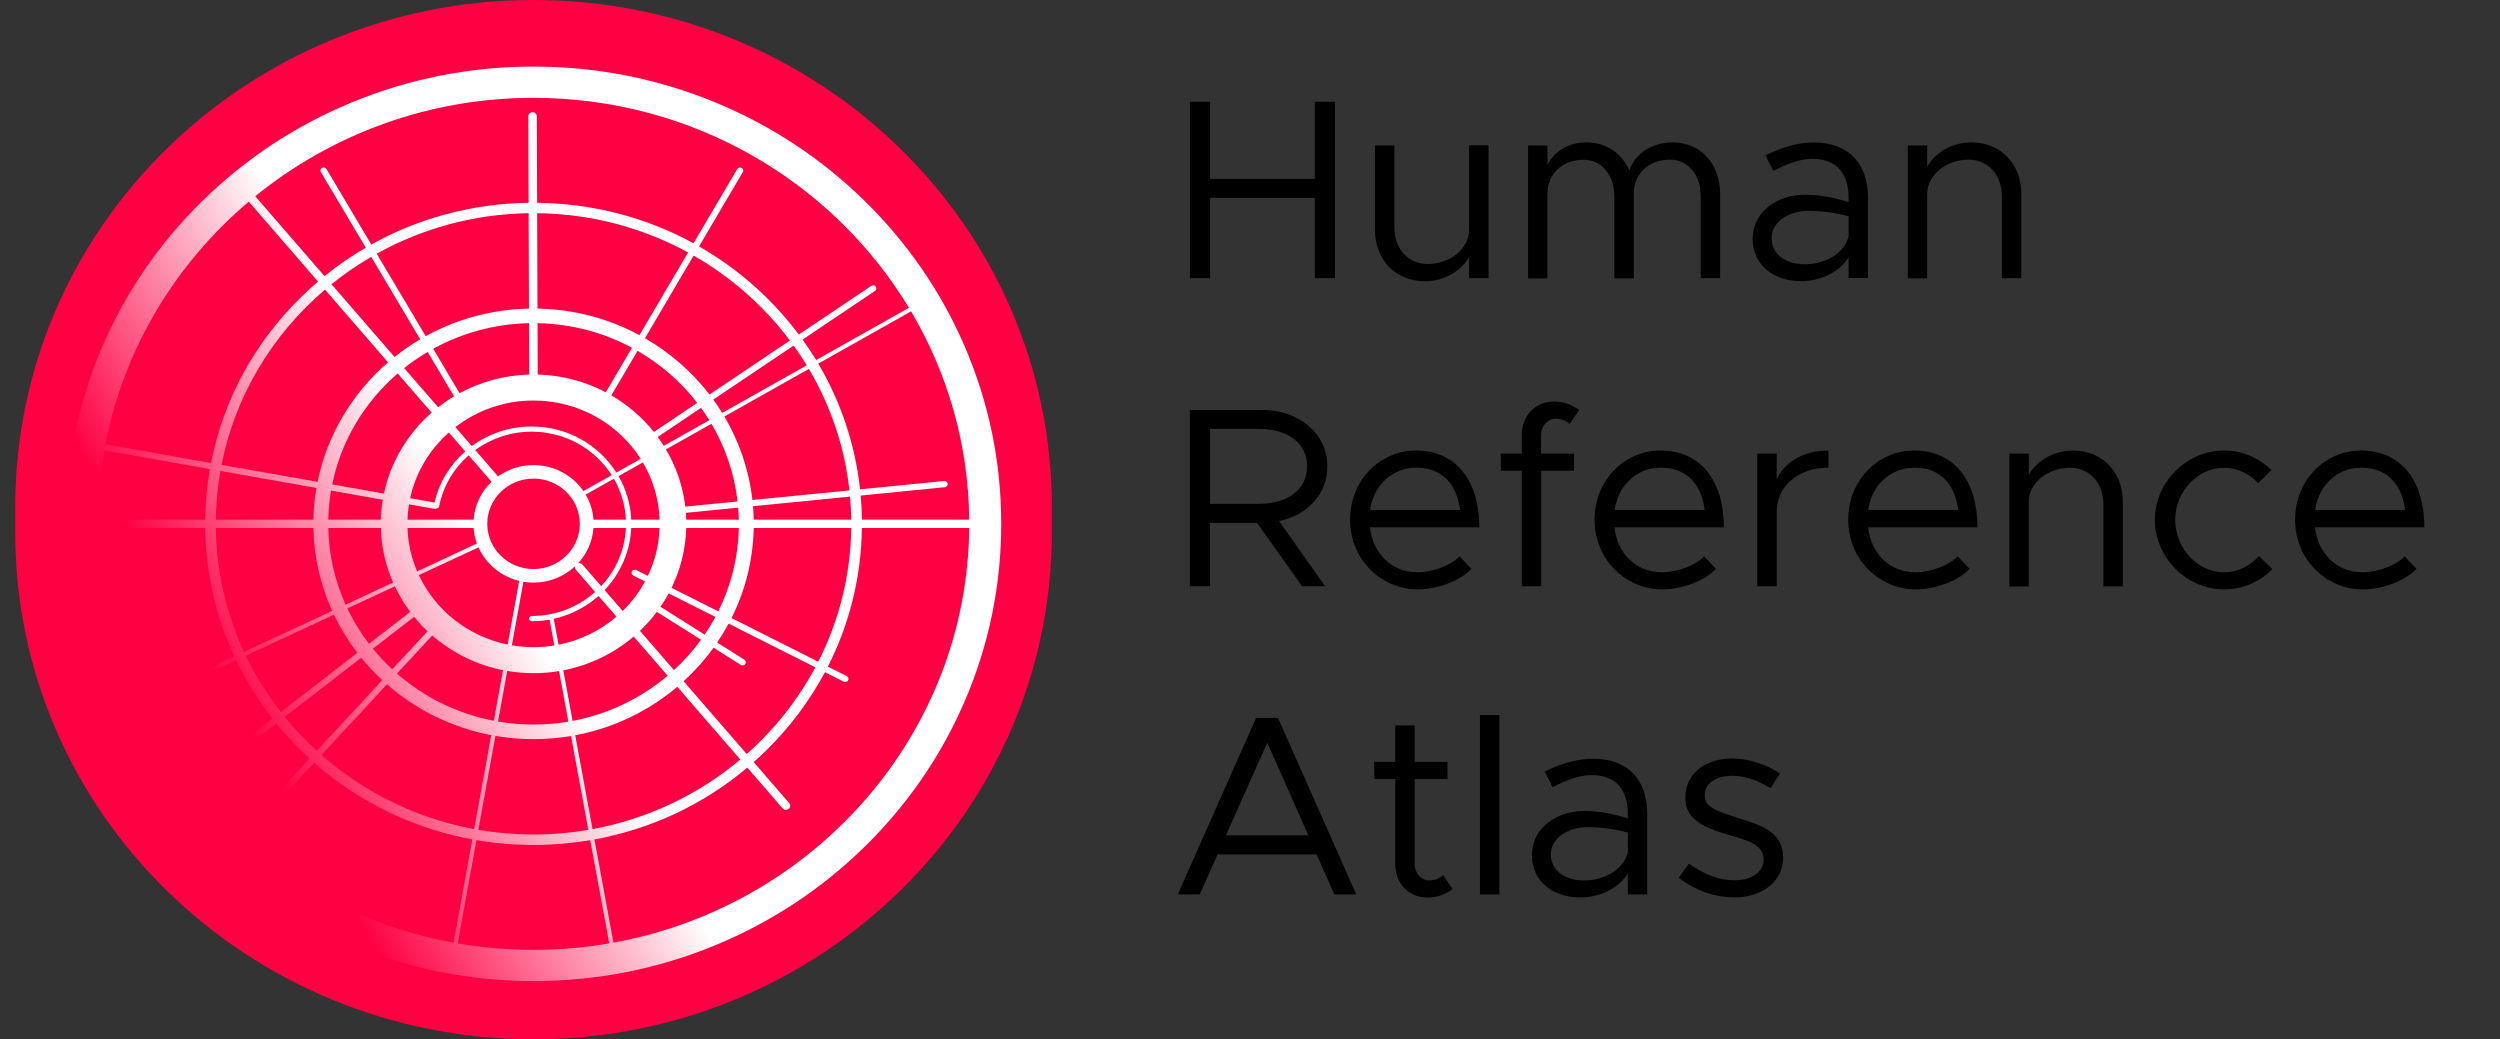 <svg width="178" height="74" viewBox="0 0 178 74" fill="none" xmlns="http://www.w3.org/2000/svg">
<rect x="0" y="0" width="178" height="74" fill="#333333" stroke="none"/>
<path d="M95.048 7.246V19.808H93.614V14.088H86.158V19.808H84.725V7.246H86.158V12.731H93.614V7.246H95.048Z" fill="currentColor"/>
<path d="M105.982 10.354V19.807H104.6V18.291C104.048 19.293 102.818 20.026 101.47 20.026C99.374 20.026 97.898 18.51 97.898 16.37V10.354H99.281V16.184C99.281 17.718 100.257 18.796 101.656 18.796C103.259 18.796 104.6 17.684 104.6 16.361V10.346H105.982V10.354Z" fill="currentColor"/>
<path d="M122.473 13.793V19.809H121.09V13.979C121.09 12.445 120.191 11.367 118.902 11.367C117.392 11.367 116.323 12.369 116.323 13.802V19.817H114.94V13.987C114.94 12.454 114.041 11.375 112.752 11.375C111.242 11.375 110.173 12.378 110.173 13.81V19.826H108.799V10.356H110.182V11.746C110.657 10.76 111.691 10.137 112.938 10.137C114.372 10.137 115.5 10.92 116.009 12.15C116.399 10.929 117.646 10.137 119.08 10.137C121.073 10.137 122.473 11.653 122.473 13.793Z" fill="currentColor"/>
<path d="M133 14.046V19.8H131.618V18.317C130.939 19.429 129.522 20.019 128.267 20.019C126.265 20.019 124.789 18.865 124.789 17.003C124.789 15.124 126.486 13.86 128.521 13.86C129.556 13.86 130.642 14.079 131.618 14.391V14.046C131.618 12.765 131.1 11.307 129.039 11.307C128.08 11.307 127.122 11.729 126.257 12.167L125.705 11.055C127.071 10.38 128.208 10.145 129.132 10.145C131.728 10.136 133 11.762 133 14.046ZM131.618 16.843V15.402C130.752 15.166 129.777 15.014 128.75 15.014C127.334 15.014 126.138 15.815 126.138 16.952C126.138 18.123 127.164 18.814 128.513 18.814C129.76 18.823 131.253 18.182 131.618 16.843Z" fill="currentColor"/>
<path d="M143.916 13.793V19.809H142.533V13.979C142.533 12.445 141.558 11.367 140.158 11.367C138.555 11.367 137.215 12.479 137.215 13.802V19.817H135.832V10.356H137.215V11.872C137.766 10.87 138.996 10.137 140.345 10.137C142.44 10.137 143.916 11.653 143.916 13.793Z" fill="currentColor"/>
<path d="M91.07 37.097L94.345 41.739H92.707L89.501 37.223H86.15V41.739H84.717V29.186H89.849C92.462 29.186 94.506 30.845 94.506 33.204C94.514 35.184 93.081 36.684 91.07 37.097ZM86.159 35.875H89.603C91.664 35.875 93.064 34.889 93.064 33.204C93.064 31.519 91.664 30.534 89.603 30.534H86.159V35.875Z" fill="currentColor"/>
<path d="M103.921 39.608L104.769 40.502C103.938 41.395 102.266 41.968 100.943 41.968C98.407 41.968 96.125 39.903 96.125 36.997C96.125 34.182 98.263 32.076 100.816 32.076C103.683 32.076 105.329 34.233 105.329 37.544H97.542C97.745 39.389 99.052 40.746 100.926 40.746C102.046 40.737 103.327 40.249 103.921 39.608ZM97.55 36.314H103.954C103.768 34.612 102.758 33.298 100.858 33.298C99.17 33.298 97.813 34.486 97.55 36.314Z" fill="currentColor"/>
<path d="M109.733 32.295H112.074V33.517H109.733V41.74H108.35V33.517H106.857V32.295H108.35V30.997C108.35 29.59 109.309 28.588 110.666 28.588C111.311 28.588 111.939 28.807 112.431 29.195L111.752 30.197C111.548 29.978 111.184 29.81 110.759 29.81C110.208 29.81 109.725 30.307 109.725 30.997V32.295H109.733Z" fill="currentColor"/>
<path d="M121.329 39.608L122.177 40.502C121.346 41.395 119.675 41.968 118.351 41.968C115.815 41.968 113.533 39.903 113.533 36.997C113.533 34.182 115.671 32.076 118.224 32.076C121.091 32.076 122.737 34.233 122.737 37.544H114.95C115.153 39.389 116.46 40.746 118.334 40.746C119.454 40.737 120.743 40.249 121.329 39.608ZM114.967 36.314H121.371C121.185 34.612 120.175 33.298 118.275 33.298C116.587 33.298 115.221 34.486 114.967 36.314Z" fill="currentColor"/>
<path d="M130.183 32.076V33.298C128.029 33.298 126.502 34.612 126.502 36.457V41.74H125.119V32.295H126.502V34.14C127.07 32.877 128.436 32.076 130.183 32.076Z" fill="currentColor"/>
<path d="M139.387 39.608L140.236 40.502C139.404 41.395 137.733 41.968 136.41 41.968C133.874 41.968 131.592 39.903 131.592 36.997C131.592 34.182 133.729 32.076 136.283 32.076C139.15 32.076 140.795 34.233 140.795 37.544H133.008C133.212 39.389 134.518 40.746 136.393 40.746C137.504 40.737 138.794 40.249 139.387 39.608ZM133.017 36.314H139.421C139.235 34.612 138.225 33.298 136.334 33.298C134.637 33.298 133.271 34.486 133.017 36.314Z" fill="currentColor"/>
<path d="M151.144 35.733V41.748H149.761V35.918C149.761 34.385 148.786 33.306 147.386 33.306C145.783 33.306 144.443 34.418 144.443 35.741V41.757H143.068V32.295H144.451V33.812C145.002 32.809 146.232 32.076 147.581 32.076C149.676 32.076 151.144 33.593 151.144 35.733Z" fill="currentColor"/>
<path d="M153.426 37.013C153.426 34.326 155.691 32.076 158.354 32.076C159.644 32.076 160.84 32.607 161.739 33.466L160.78 34.402C160.153 33.727 159.287 33.306 158.354 33.306C156.463 33.306 154.876 35.008 154.876 37.013C154.876 39.044 156.463 40.746 158.354 40.746C159.313 40.746 160.195 40.308 160.84 39.592L161.798 40.527C160.899 41.42 159.677 41.968 158.354 41.968C155.691 41.968 153.426 39.701 153.426 37.013Z" fill="currentColor"/>
<path d="M171.206 39.608L172.054 40.502C171.223 41.395 169.552 41.968 168.228 41.968C165.692 41.968 163.41 39.903 163.41 36.997C163.41 34.182 165.548 32.076 168.101 32.076C170.968 32.076 172.614 34.233 172.614 37.544H164.827C165.03 39.389 166.337 40.746 168.211 40.746C169.331 40.737 170.62 40.249 171.206 39.608ZM164.835 36.314H171.24C171.053 34.612 170.044 33.298 168.152 33.298C166.455 33.298 165.098 34.486 164.835 36.314Z" fill="currentColor"/>
<path d="M93.742 60.832H86.693L85.42 63.679H83.859L89.433 51.117H90.993L96.566 63.679H95.006L93.742 60.832ZM93.156 59.475L90.23 52.878L87.286 59.475H93.156Z" fill="currentColor"/>
<path d="M103.421 63.301C102.92 63.688 102.301 63.907 101.656 63.907C100.291 63.907 99.341 62.905 99.341 61.498V55.465H97.848V54.243H99.341V51.648H100.723V54.243H103.064V55.465H100.723V61.498C100.723 62.189 101.198 62.686 101.758 62.686C102.182 62.686 102.547 62.517 102.751 62.298L103.421 63.301Z" fill="currentColor"/>
<path d="M105.371 50.906H106.754V63.688H105.371V50.906Z" fill="currentColor"/>
<path d="M117.282 57.925V63.679H115.899V62.196C115.22 63.308 113.804 63.898 112.548 63.898C110.546 63.898 109.07 62.744 109.07 60.882C109.07 59.003 110.767 57.739 112.803 57.739C113.829 57.739 114.923 57.958 115.899 58.27V57.925C115.899 56.644 115.381 55.186 113.32 55.186C112.362 55.186 111.403 55.608 110.538 56.046L109.986 54.934C111.352 54.26 112.489 54.024 113.413 54.024C116.009 54.007 117.282 55.641 117.282 57.925ZM115.899 60.722V59.281C115.034 59.045 114.058 58.893 113.032 58.893C111.615 58.893 110.419 59.694 110.419 60.831C110.419 62.002 111.454 62.693 112.794 62.693C114.041 62.693 115.534 62.053 115.899 60.722Z" fill="currentColor"/>
<path d="M119.529 62.49L120.25 61.488C121.336 62.271 122.422 62.676 123.474 62.676C124.729 62.676 125.569 62.094 125.569 61.193C125.569 60.165 124.466 59.836 123.177 59.474C120.878 58.817 119.996 58.143 119.996 56.786C119.996 55.068 121.429 54.006 123.33 54.006C124.509 54.006 125.722 54.41 126.731 55.068L126.069 56.129C125.111 55.522 124.178 55.236 123.33 55.236C122.261 55.236 121.379 55.708 121.379 56.626C121.379 57.452 122.074 57.705 123.847 58.269C125.374 58.741 126.96 59.255 126.96 61.05C126.96 62.785 125.45 63.897 123.482 63.897C122.142 63.897 120.666 63.409 119.529 62.49Z" fill="currentColor"/>
<path d="M74.891 36.08C74.891 16.153 58.369 0 37.988 0C17.608 0 1.086 16.153 1.086 36.08V37.92C1.086 57.847 17.608 74 37.988 74C58.369 74 74.891 57.847 74.891 37.92V36.08Z" fill="#FF0043"/>
<path d="M68.669 24.623C66.992 20.747 64.591 17.265 61.534 14.276C58.477 11.286 54.915 8.939 50.95 7.299C46.844 5.602 42.483 4.74 37.988 4.74C33.493 4.74 29.132 5.601 25.026 7.299C21.061 8.939 17.5 11.286 14.442 14.276C11.384 17.265 8.984 20.747 7.307 24.623C5.571 28.638 4.689 32.901 4.689 37.296C4.689 41.691 5.57 45.955 7.307 49.969C8.984 53.846 11.385 57.327 14.442 60.317C17.5 63.306 21.061 65.654 25.026 67.293C29.132 68.991 33.493 69.852 37.988 69.852C42.483 69.852 46.844 68.991 50.95 67.293C54.915 65.653 58.477 63.306 61.534 60.317C64.591 57.327 66.993 53.846 68.669 49.969C70.406 45.955 71.287 41.691 71.287 37.296C71.287 32.901 70.407 28.638 68.669 24.623ZM69.01 37H61.367C61.36 36.424 61.331 35.851 61.28 35.283L67.273 34.69C67.398 34.677 67.49 34.568 67.477 34.446C67.464 34.323 67.352 34.234 67.227 34.247L61.236 34.84C60.891 31.66 59.877 28.625 58.261 25.89L64.87 22.169C67.455 26.544 68.956 31.605 69.009 37H69.01ZM6.967 37C6.983 35.32 7.14 33.672 7.426 32.068L14.942 33.399C14.736 34.578 14.624 35.782 14.609 37H6.967ZM15.693 33.532L22.528 34.742C22.401 35.478 22.328 36.232 22.313 37H15.368C15.384 35.819 15.495 34.661 15.694 33.532H15.693ZM47.987 47.711L45.565 44.917C46.003 44.5 46.406 44.048 46.767 43.564L49.914 45.55C49.346 46.333 48.7 47.055 47.987 47.711ZM26.552 46.187L29.485 43.919C29.781 44.281 30.1 44.624 30.44 44.946L27.927 47.655C27.435 47.198 26.976 46.707 26.552 46.187ZM28.316 26.59L30.734 29.38C29.034 30.871 27.814 32.876 27.335 35.142L23.653 34.489C24.291 31.373 25.968 28.619 28.315 26.59H28.316ZM45.095 40.981L45.925 41.4C45.503 42.176 44.967 42.884 44.337 43.5L43.048 42.014C44.163 40.844 44.869 39.296 44.942 37.592H46.962C46.921 38.806 46.626 39.959 46.127 41.002L45.303 40.586C45.191 40.529 45.054 40.572 44.996 40.681C44.938 40.79 44.983 40.924 45.094 40.981L45.095 40.981ZM29.822 40.95L34.069 38.974C34.598 40.152 35.667 41.047 36.968 41.36L36.146 45.891C33.33 45.315 30.995 43.446 29.822 40.95ZM31.959 30.794L33.124 32.137C32.052 33.076 31.269 34.335 30.94 35.78L29.203 35.472C29.601 33.637 30.587 32.011 31.96 30.794H31.959ZM30.939 36.232C30.953 36.234 30.967 36.236 30.98 36.236C31.027 36.236 31.071 36.221 31.108 36.196C31.186 36.186 31.253 36.129 31.268 36.048C31.553 34.606 32.312 33.349 33.369 32.419L35.001 34.303C34.272 34.999 33.796 35.946 33.72 37H29.012C29.025 36.63 29.061 36.266 29.119 35.91L30.939 36.232ZM41.475 40.199C41.394 40.107 41.268 40.074 41.156 40.107C41.783 39.433 42.186 38.557 42.256 37.593H44.564C44.491 39.184 43.836 40.63 42.803 41.731L41.475 40.2L41.475 40.199ZM34.694 37.297C34.694 35.521 36.172 34.077 37.988 34.077C39.804 34.077 41.282 35.521 41.282 37.297C41.282 39.072 39.804 40.517 37.988 40.517C36.172 40.517 34.694 39.072 34.694 37.297ZM42.256 37C42.209 36.355 42.012 35.75 41.699 35.217L43.71 34.085C44.211 34.954 44.515 35.945 44.564 37H42.256ZM41.54 34.965C40.77 33.849 39.466 33.113 37.988 33.113C37.045 33.113 36.173 33.413 35.465 33.92L33.838 32.044C34.968 31.218 36.365 30.735 37.858 30.735C40.258 30.735 42.368 31.973 43.555 33.83L41.539 34.965H41.54ZM33.721 37.593C33.749 37.978 33.829 38.349 33.956 38.699L29.701 40.68C29.292 39.724 29.05 38.684 29.013 37.593H33.721ZM37.266 41.42C37.501 41.46 37.742 41.481 37.988 41.481C39.138 41.481 40.182 41.035 40.952 40.311C40.926 40.403 40.945 40.505 41.012 40.583L42.371 42.151C41.505 42.921 40.434 43.473 39.248 43.718C39.236 43.717 39.223 43.718 39.211 43.719C39.197 43.721 39.183 43.727 39.17 43.733C38.746 43.816 38.307 43.859 37.859 43.859C37.755 43.859 37.67 43.942 37.67 44.045C37.67 44.147 37.755 44.23 37.859 44.23C38.293 44.23 38.718 44.191 39.131 44.118L39.47 45.957C38.988 46.036 38.493 46.078 37.988 46.078C37.483 46.078 36.946 46.032 36.444 45.947L37.266 41.42ZM39.427 44.059C40.636 43.791 41.728 43.221 42.616 42.434L43.893 43.907C42.739 44.894 41.325 45.596 39.767 45.904L39.427 44.058L39.427 44.059ZM44.943 37.001C44.895 35.879 44.572 34.825 44.038 33.901L45.773 32.924C46.486 34.132 46.913 35.521 46.963 37.001H44.943ZM43.884 33.646C42.631 31.677 40.4 30.364 37.859 30.364C36.274 30.364 34.79 30.881 33.593 31.761L32.422 30.411C33.953 29.226 35.888 28.517 37.988 28.517C41.204 28.517 44.031 30.178 45.617 32.67L43.884 33.646ZM46.83 31.112L49.912 29.04C50.119 29.325 50.316 29.618 50.502 29.918L47.26 31.744C47.124 31.528 46.981 31.317 46.83 31.112ZM46.557 30.755C45.723 29.714 44.696 28.828 43.528 28.15L45.394 24.981C47.045 25.933 48.489 27.194 49.642 28.682L46.557 30.756V30.755ZM43.132 27.931C41.682 27.166 40.035 26.714 38.285 26.667L38.273 23.009C40.705 23.055 42.994 23.684 44.999 24.76L43.132 27.93V27.931ZM37.679 26.668C35.885 26.717 34.198 27.194 32.721 27.996L30.843 24.833C32.869 23.719 35.193 23.062 37.666 23.01L37.679 26.669V26.668ZM32.328 28.22C31.934 28.456 31.556 28.716 31.196 28.997L28.778 26.208C29.307 25.787 29.865 25.403 30.45 25.056L32.328 28.219V28.22ZM27.253 35.581C27.176 36.045 27.129 36.519 27.115 37.001H23.373C23.388 36.297 23.455 35.605 23.571 34.929L27.253 35.581H27.253ZM27.115 37.594C27.154 38.969 27.461 40.279 27.987 41.477L24.608 43.051C23.852 41.375 23.415 39.531 23.374 37.594H27.116H27.115ZM28.111 41.748C28.416 42.392 28.784 43.001 29.209 43.567L26.274 45.837C25.676 45.055 25.16 44.212 24.734 43.32L28.111 41.748ZM30.775 45.249C32.179 46.468 33.906 47.338 35.814 47.717L35.161 51.319C32.545 50.816 30.179 49.629 28.263 47.957L30.776 45.249H30.775ZM36.112 47.772C36.722 47.876 37.348 47.931 37.988 47.931C38.628 47.931 39.214 47.879 39.806 47.782L40.469 51.382C39.663 51.518 38.834 51.589 37.988 51.589C37.143 51.589 36.281 51.515 35.459 51.374L36.112 47.772ZM40.104 47.728C41.997 47.362 43.715 46.514 45.118 45.321L47.536 48.11C45.641 49.712 43.321 50.846 40.767 51.329L40.104 47.728ZM47.029 43.202C47.239 42.896 47.433 42.578 47.61 42.25L50.935 43.925C50.702 44.359 50.447 44.779 50.171 45.185L47.029 43.202ZM47.815 41.852C48.446 40.555 48.817 39.114 48.86 37.593H52.602C52.558 39.717 52.038 41.728 51.142 43.529L47.815 41.852H47.815ZM48.86 37C48.856 36.837 48.847 36.676 48.835 36.515L52.558 36.146C52.581 36.429 52.596 36.714 52.602 37H48.86ZM48.792 36.072C48.619 34.603 48.139 33.224 47.416 31.998L50.657 30.173C51.639 31.835 52.287 33.709 52.514 35.704L48.792 36.072ZM51.576 29.655L57.593 26.267C59.128 28.865 60.137 31.794 60.481 34.916L53.571 35.599C53.328 33.455 52.632 31.442 51.576 29.655ZM51.422 29.4C51.222 29.076 51.01 28.759 50.786 28.451L56.508 24.606C56.836 25.062 57.146 25.531 57.439 26.011L51.422 29.399V29.4ZM50.518 28.092C49.274 26.478 47.712 25.111 45.923 24.081L49.387 18.197C52.073 19.736 54.408 21.8 56.241 24.245L50.517 28.092H50.518ZM45.529 23.861C43.367 22.696 40.895 22.016 38.269 21.971L38.245 15.18C42.141 15.223 45.804 16.233 48.993 17.976L45.529 23.861ZM37.662 21.972C34.996 22.025 32.492 22.732 30.31 23.935L26.823 18.064C30.025 16.281 33.712 15.24 37.639 15.181L37.662 21.972ZM29.917 24.159C29.278 24.536 28.668 24.956 28.092 25.416L23.602 20.237C24.491 19.52 25.436 18.868 26.431 18.288L29.917 24.159ZM27.63 25.8C25.098 27.982 23.291 30.948 22.609 34.306L15.775 33.096C16.75 28.159 19.407 23.802 23.14 20.621L27.63 25.8ZM22.312 37.594C22.353 39.691 22.827 41.686 23.649 43.497L17.376 46.416C16.123 43.719 15.409 40.735 15.367 37.594H22.312H22.312ZM23.775 43.767C24.235 44.73 24.795 45.639 25.441 46.481L19.995 50.692C19.028 49.452 18.191 48.11 17.504 46.685L23.774 43.766L23.775 43.767ZM25.72 46.833C26.18 47.398 26.68 47.93 27.215 48.426L22.552 53.454C21.734 52.707 20.973 51.901 20.275 51.043L25.72 46.833ZM27.551 48.726C29.611 50.527 32.159 51.804 34.975 52.342L33.761 59.029C29.632 58.263 25.897 56.397 22.887 53.754L27.551 48.726ZM35.274 52.397C36.156 52.548 37.063 52.627 37.989 52.627C38.915 52.627 39.791 52.55 40.658 52.404L41.889 59.088C40.622 59.304 39.318 59.417 37.988 59.417C36.658 59.417 35.336 59.303 34.059 59.083L35.273 52.397H35.274ZM40.956 52.351C43.698 51.835 46.188 50.62 48.223 48.902L52.711 54.08C49.762 56.556 46.156 58.303 42.188 59.034L40.956 52.351ZM48.674 48.505C49.465 47.783 50.181 46.983 50.807 46.116L52.752 47.344C52.79 47.368 52.833 47.379 52.875 47.379C52.949 47.379 53.023 47.344 53.066 47.278C53.134 47.175 53.104 47.037 52.998 46.97L51.063 45.749C51.357 45.315 51.63 44.865 51.879 44.402L58.052 47.512C56.805 49.845 55.145 51.935 53.166 53.688L48.675 48.505H48.674ZM52.085 44.005C53.057 42.062 53.619 39.889 53.664 37.595H60.609C60.563 41.01 59.722 44.239 58.258 47.115L52.085 44.005V44.005ZM53.664 37.002C53.658 36.68 53.641 36.361 53.615 36.043L60.525 35.36C60.573 35.902 60.601 36.45 60.609 37.002H53.664ZM37.988 6.967C49.355 6.967 59.315 12.975 64.718 21.915L58.11 25.635C57.808 25.139 57.486 24.654 57.145 24.179L62.3 20.714C62.404 20.645 62.43 20.506 62.358 20.405C62.287 20.303 62.145 20.278 62.042 20.348L56.879 23.818C56.172 22.875 55.385 21.976 54.523 21.133C53.083 19.725 51.487 18.524 49.774 17.544L52.889 12.252C52.952 12.146 52.914 12.01 52.806 11.948C52.696 11.887 52.558 11.924 52.495 12.03L49.379 17.322C46.008 15.478 42.204 14.48 38.243 14.439L38.222 8.285C38.222 8.122 38.085 7.989 37.918 7.989H37.918C37.75 7.989 37.615 8.122 37.615 8.286L37.636 14.44C33.646 14.497 29.819 15.525 26.436 17.41L23.241 12.028C23.178 11.922 23.038 11.886 22.93 11.948C22.821 12.009 22.784 12.146 22.847 12.252L26.043 17.634C25.019 18.231 24.037 18.909 23.106 19.662L18.175 13.974C23.553 9.599 30.462 6.965 37.989 6.965L37.988 6.967ZM17.712 14.359L22.643 20.049C22.236 20.395 21.839 20.756 21.453 21.133C18.101 24.411 15.893 28.509 15.023 32.964L7.507 31.632C8.836 24.787 12.524 18.748 17.712 14.359ZM6.967 37.595H14.609C14.651 40.801 15.363 43.901 16.681 46.741L9.793 49.947C8.018 46.179 7.01 41.998 6.967 37.595ZM9.921 50.216L16.807 47.011C17.51 48.472 18.375 49.862 19.391 51.16L14.435 54.992C14.336 55.069 14.319 55.209 14.398 55.304C14.442 55.36 14.509 55.389 14.576 55.389C14.625 55.389 14.675 55.373 14.717 55.341L19.671 51.51C20.223 52.188 20.817 52.841 21.453 53.464C21.644 53.651 21.838 53.831 22.035 54.011L17.642 58.747C17.558 58.838 17.565 58.978 17.658 59.061C17.701 59.099 17.757 59.119 17.811 59.119C17.873 59.119 17.934 59.094 17.979 59.046L22.369 54.312C25.575 57.132 29.448 58.997 33.627 59.764L32.291 67.117C22.379 65.312 14.11 58.884 9.919 50.216H9.921ZM32.591 67.171L33.925 59.818C35.254 60.044 36.611 60.16 37.987 60.16C39.364 60.16 40.704 60.045 42.024 59.822L43.378 67.171C41.627 67.472 39.825 67.63 37.987 67.63C36.149 67.63 34.344 67.472 32.59 67.171H32.591ZM43.677 67.119L42.322 59.769C46.34 59.036 50.076 57.289 53.208 54.655L55.728 57.562C55.788 57.631 55.874 57.666 55.959 57.666C56.028 57.666 56.098 57.643 56.155 57.596C56.283 57.49 56.298 57.303 56.191 57.178L53.663 54.262C53.955 54.003 54.241 53.738 54.522 53.464C56.234 51.789 57.648 49.899 58.738 47.858L60.08 48.534C60.113 48.551 60.149 48.559 60.184 48.559C60.266 48.559 60.346 48.515 60.386 48.438C60.444 48.329 60.4 48.195 60.288 48.139L58.945 47.462C60.488 44.429 61.322 41.074 61.367 37.595H69.01C68.865 52.289 57.98 64.516 43.677 67.118V67.119Z" fill="url(#paint0_linear_9649_45107)"/>
<defs>
<linearGradient id="paint0_linear_9649_45107" x1="9.144" y1="53.577" x2="66.174" y2="19.899" gradientUnits="userSpaceOnUse">
<stop offset="0.12" stop-color="white" stop-opacity="0"/>
<stop offset="0.44" stop-color="white"/>
</linearGradient>
</defs>
</svg>
